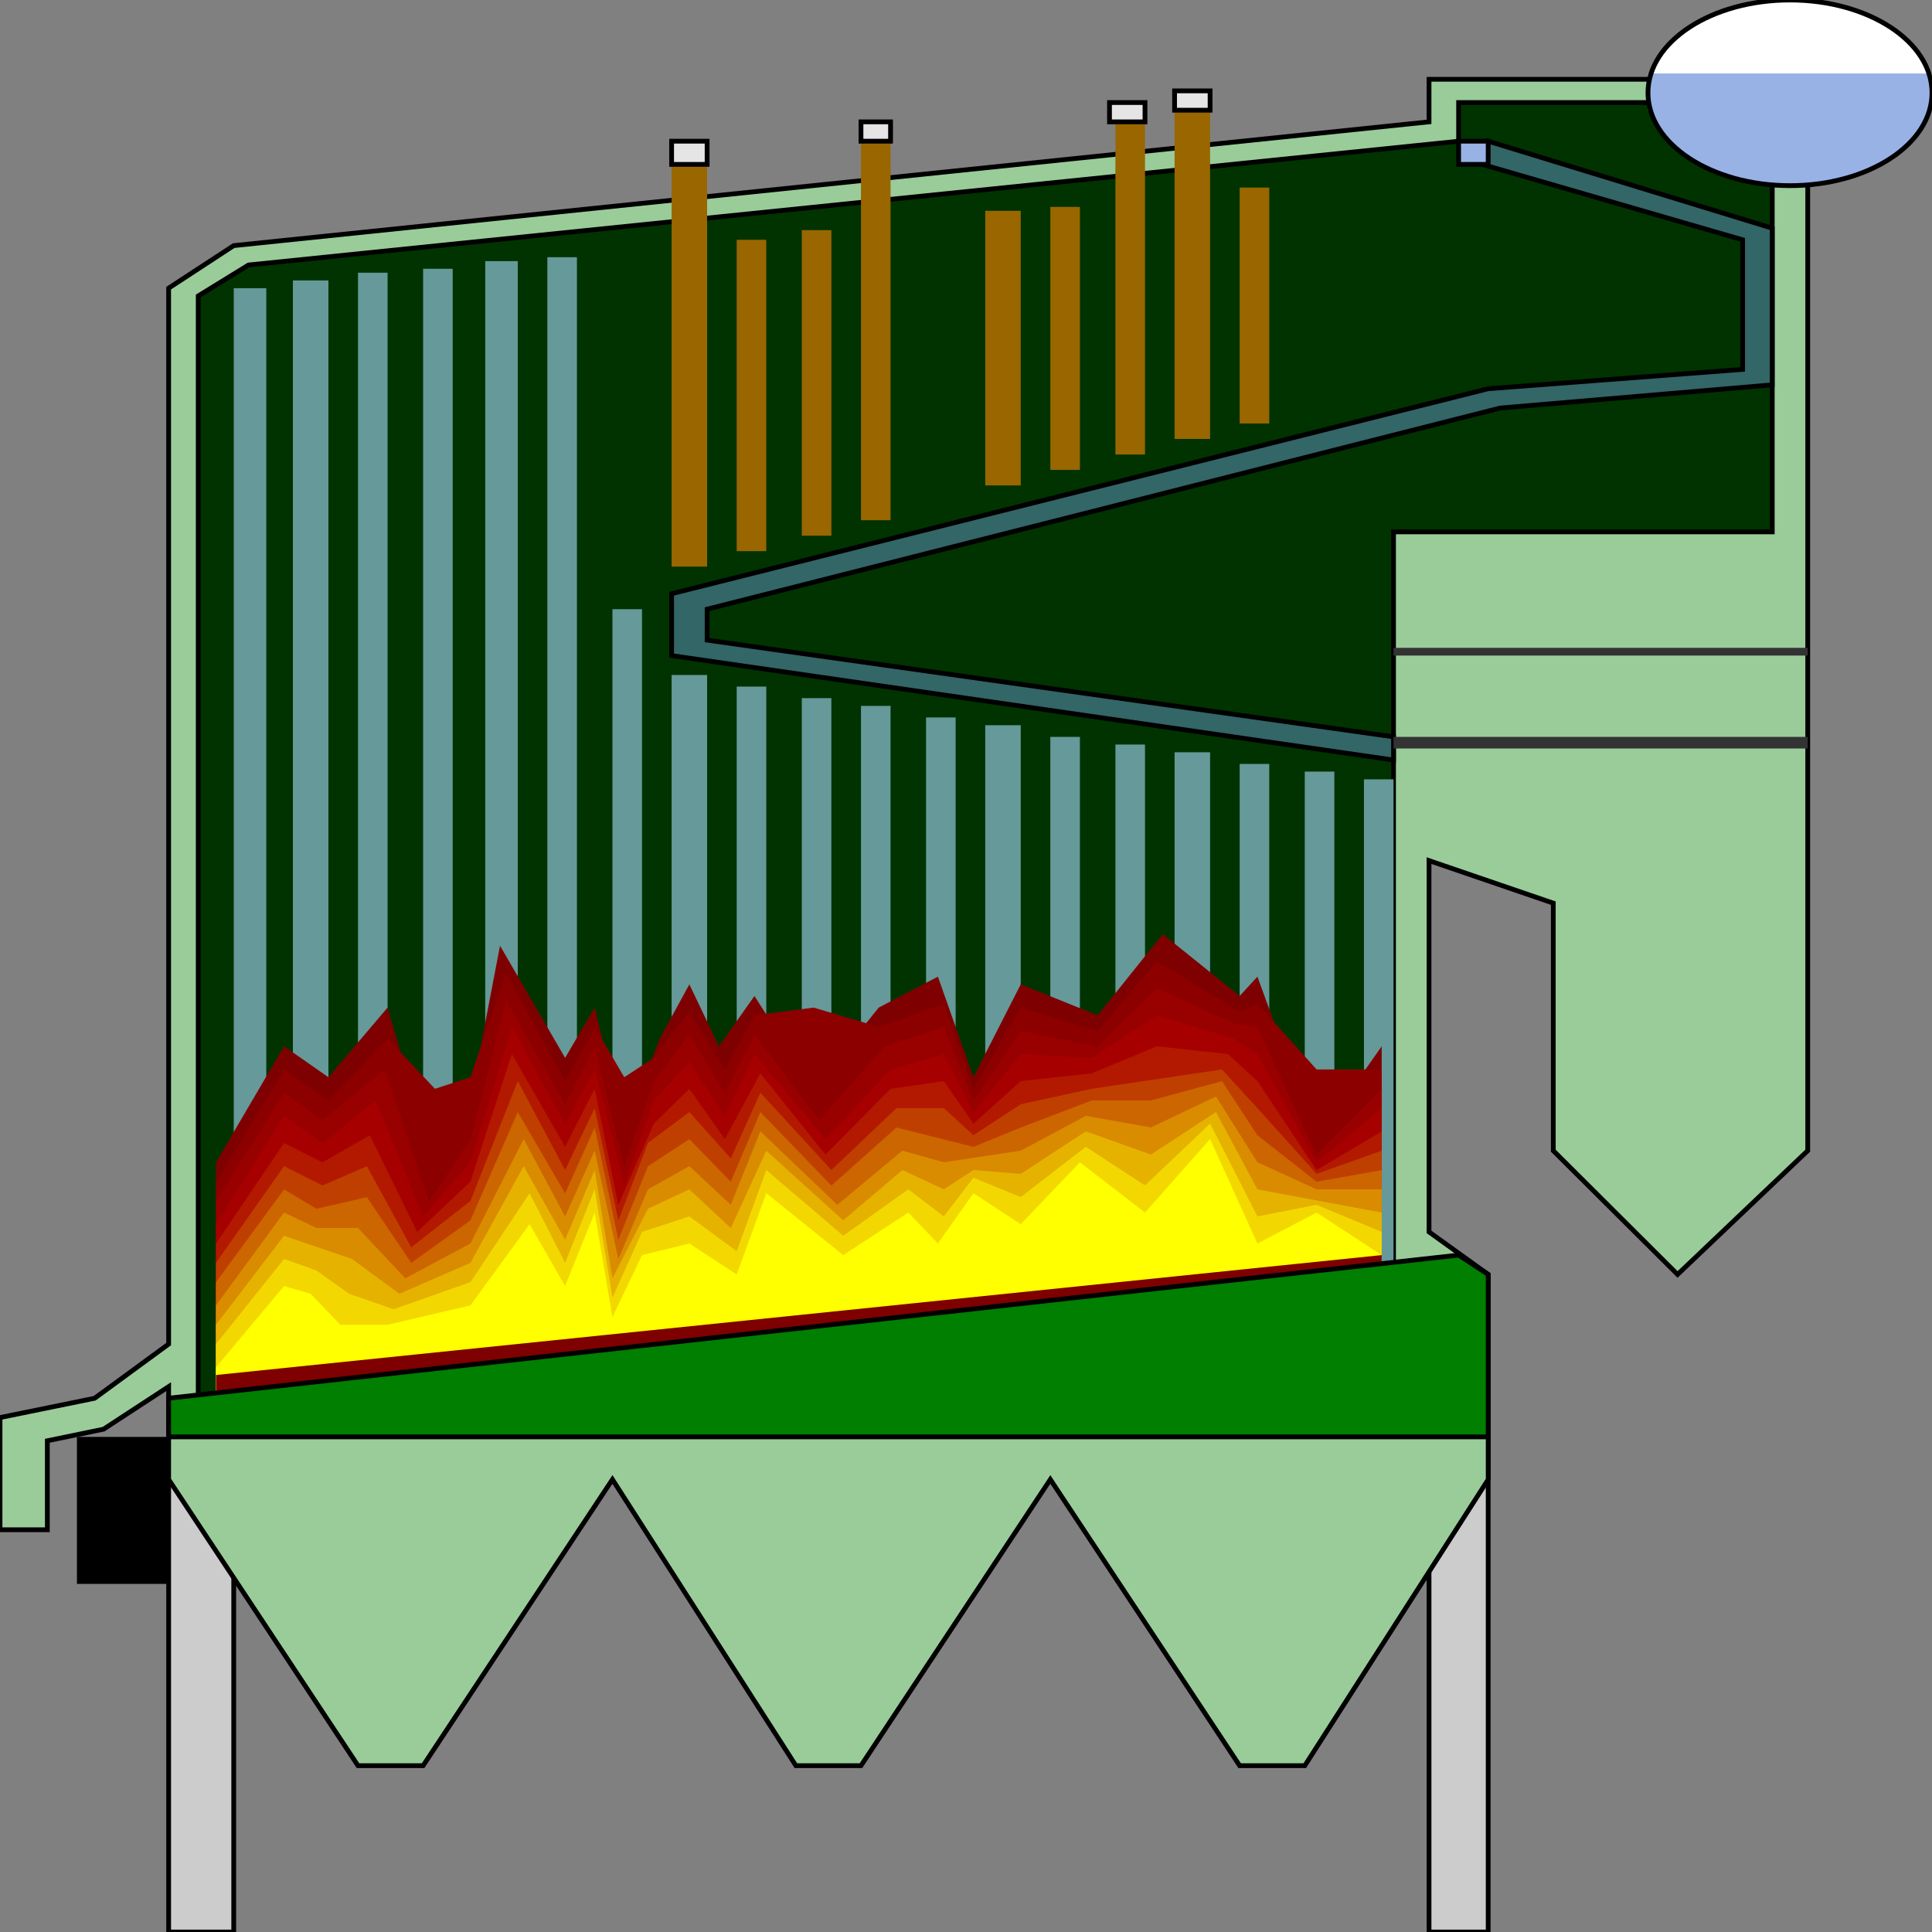 <svg width="150" height="150" viewBox="0 0 150 150" fill="none" xmlns="http://www.w3.org/2000/svg">
<rect x="0" y="0" width="150" height="150" fill="#808080" stroke="none"/>
<g clip-path="url(#clip0_2109_224975)">
<path d="M13.094 111.562H18.147V150.001H13.094V111.562Z" fill="#CCCCCC" stroke="black" stroke-width="0.371"/>
<path d="M110.949 111.562H115.543V150.001H110.949V111.562Z" fill="#CCCCCC" stroke="black" stroke-width="0.371"/>
<path d="M140.352 6.156H110.949V9.46L18.147 19.069L13.093 22.372V104.354L7.351 108.559L0 110.06V118.769H3.675V111.862L8.04 110.961L13.093 107.658V114.865L27.795 137.087H32.848L47.55 114.865L61.792 137.087H66.845L81.547 114.865L96.248 137.087H101.302L115.544 114.865V98.949L110.949 95.646V66.817L120.597 70.12V89.339L130.245 98.949L140.352 89.339V6.156Z" fill="#99CC99" stroke="black" stroke-width="0.371"/>
<path d="M15.391 108.562L108.193 98.952V41.294H137.596V7.961H113.247V10.964L19.296 20.574L15.391 22.976V108.562Z" fill="#003300" stroke="black" stroke-width="0.371"/>
<path d="M138.974 14.414C145.064 14.414 150 11.188 150 7.207C150 3.227 145.064 0 138.974 0C132.885 0 127.948 3.227 127.948 7.207C127.948 11.188 132.885 14.414 138.974 14.414Z" fill="white"/>
<path d="M141.271 14.412H136.677L132.542 13.06L129.786 11.259L127.948 8.556V5.703H150V8.556L148.163 11.259L145.406 13.06L141.271 14.412Z" fill="#98B2E5"/>
<path d="M138.974 14.414C145.064 14.414 150 11.188 150 7.207C150 3.227 145.064 0 138.974 0C132.885 0 127.948 3.227 127.948 7.207C127.948 11.188 132.885 14.414 138.974 14.414Z" stroke="black" stroke-width="0.371"/>
<path d="M18.148 22.375H20.674V110.063H18.148V22.375Z" fill="#669999"/>
<path d="M22.741 21.773H25.498V110.062H22.741V21.773Z" fill="#669999"/>
<path d="M27.795 21.172H30.092V110.061H27.795V21.172Z" fill="#669999"/>
<path d="M32.849 20.867H35.146V110.056H32.849V20.867Z" fill="#669999"/>
<path d="M37.672 20.273H40.199V110.063H37.672V20.273Z" fill="#669999"/>
<path d="M42.496 19.969H44.793V110.059H42.496V19.969Z" fill="#669999"/>
<path d="M47.55 47.297H49.847V110.06H47.55V47.297Z" fill="#669999"/>
<path d="M52.144 52.406H54.9V110.064H52.144V52.406Z" fill="#669999"/>
<path d="M57.197 53.305H59.494V110.061H57.197V53.305Z" fill="#669999"/>
<path d="M62.251 54.203H64.548V110.059H62.251V54.203Z" fill="#669999"/>
<path d="M66.846 54.805H69.143V110.06H66.846V54.805Z" fill="#669999"/>
<path d="M71.898 55.703H74.195V110.057H71.898V55.703Z" fill="#669999"/>
<path d="M76.493 56.305H79.25V110.058H76.493V56.305Z" fill="#669999"/>
<path d="M81.547 57.211H83.844V110.064H81.547V57.211Z" fill="#669999"/>
<path d="M86.601 57.805H88.898V110.057H86.601V57.805Z" fill="#669999"/>
<path d="M91.194 58.406H93.951V110.058H91.194V58.406Z" fill="#669999"/>
<path d="M96.248 59.312H98.545V110.063H96.248V59.312Z" fill="#669999"/>
<path d="M101.302 59.906H103.599V110.056H101.302V59.906Z" fill="#669999"/>
<path d="M105.896 60.508H108.193V110.057H105.896V60.508Z" fill="#669999"/>
<path d="M115.084 12.763L135.298 18.619V28.679L115.543 30.18L52.144 46.096V50.901L108.193 59.009V57.207L54.9 49.7V47.297L116.462 31.682L137.595 29.88V17.718L115.543 10.961L115.084 12.763Z" fill="#336666" stroke="black" stroke-width="0.371"/>
<path d="M5.973 111.562H13.094V122.974H5.973V111.562Z" fill="black"/>
<path d="M52.144 12.609H54.9V43.991H52.144V12.609Z" fill="#996600"/>
<path d="M57.197 18.617H59.494V42.791H57.197V18.617Z" fill="#996600"/>
<path d="M62.251 17.867H64.548V41.591H62.251V17.867Z" fill="#996600"/>
<path d="M66.846 10.961H69.143V40.39H66.846V10.961Z" fill="#996600"/>
<path d="M76.493 16.367H79.25V37.688H76.493V16.367Z" fill="#996600"/>
<path d="M81.547 16.062H83.844V36.483H81.547V16.062Z" fill="#996600"/>
<path d="M86.601 9.312H88.898V35.288H86.601V9.312Z" fill="#996600"/>
<path d="M91.194 8.555H93.951V34.08H91.194V8.555Z" fill="#996600"/>
<path d="M96.248 14.562H98.545V32.881H96.248V14.562Z" fill="#996600"/>
<path d="M113.246 12.763H115.543V10.961H113.246V12.763Z" fill="#98B2E5" stroke="black" stroke-width="0.371"/>
<path d="M108.193 57.211H140.353V58.112H108.193V57.211Z" fill="#333333"/>
<path d="M108.193 50.297H140.353V50.898H108.193V50.297Z" fill="#333333"/>
<path d="M52.144 12.763H54.9V10.961H52.144V12.763Z" fill="#E5E5E5" stroke="black" stroke-width="0.371"/>
<path d="M66.846 10.962H69.143V9.461H66.846V10.962Z" fill="#E5E5E5" stroke="black" stroke-width="0.371"/>
<path d="M86.141 9.462H88.897V7.961H86.141V9.462Z" fill="#E5E5E5" stroke="black" stroke-width="0.371"/>
<path d="M91.194 8.556H93.951V7.055H91.194V8.556Z" fill="#E5E5E5" stroke="black" stroke-width="0.371"/>
<path d="M16.769 108.559H107.274V81.232L102.22 88.439L97.626 75.827L96.248 77.328L90.275 72.523L85.222 78.83L79.249 76.427L75.574 83.635L72.818 75.827L68.223 78.229L63.17 84.535L58.576 77.328L55.819 81.232L53.522 76.427L51.225 80.632L48.468 87.839L46.171 78.229L43.874 82.133L38.821 73.424L36.523 85.436L33.767 90.842L30.092 78.229L25.497 83.635L22.052 81.232L16.769 90.241V108.559Z" fill="#7F0000"/>
<path d="M16.769 108.259H107.274V83.033H102.22L97.626 77.928L96.248 78.529L89.816 74.625L85.222 80.03L79.249 78.229L75.574 84.535L73.277 77.928L68.223 79.73L63.17 78.229L58.576 78.829L56.279 83.033L53.522 78.529L50.766 82.132L48.468 83.634L46.171 79.73L43.874 83.934L39.28 75.526L36.523 83.634L33.767 84.535L30.092 80.631L25.497 85.436L22.052 83.033L16.769 91.742V108.259Z" fill="#8C0000"/>
<path d="M16.769 108.258H107.274V84.534L102.22 89.639L97.626 79.73L95.788 79.429L89.816 76.727L85.222 81.231L79.249 80.03L75.574 85.435L73.277 79.73L68.683 81.231L63.629 86.937L58.576 80.33L56.279 84.835L53.522 80.33L50.766 83.934L48.468 90.54L46.171 81.231L43.874 85.736L39.28 77.627L36.523 88.438L33.308 93.243L29.862 83.033L25.038 86.937L22.052 84.835L16.769 93.243V108.258Z" fill="#990000"/>
<path d="M16.769 108.258H107.274V86.035L102.22 90.24L97.626 81.831L95.788 80.63L89.816 78.828L84.762 82.131L79.249 81.831L75.574 86.336L73.277 81.831L69.142 83.032L64.089 88.438L58.576 81.831L56.279 86.636L53.522 82.432L50.766 85.435L48.468 92.041L46.171 83.032L43.874 87.237L39.739 79.729L36.523 90.24L32.848 94.444L29.173 85.435L25.038 88.738L22.052 86.636L16.769 95.044V108.258Z" fill="#A60000"/>
<path d="M16.769 108.261H107.274V87.841L102.22 90.844L97.626 83.937L95.329 81.835L89.816 81.234L84.762 83.337L79.249 83.937L75.574 87.24L73.277 83.937L69.142 84.538L64.089 89.643L59.035 83.337L56.279 88.442L53.522 84.538L50.766 87.24L48.009 93.547L46.171 84.538L43.874 89.042L39.739 81.835L36.523 91.745L32.389 95.649L28.713 88.141L25.038 90.243L22.052 88.742L16.769 96.55V108.261Z" fill="#B21900"/>
<path d="M16.769 108.256H107.274V89.338L102.22 91.139L97.626 86.034L94.87 83.031L84.762 84.533L79.249 85.734L75.574 88.136L73.277 86.034H69.602L64.548 90.839L59.035 84.833L56.738 89.938L53.522 86.335L50.306 88.737L48.009 94.743L46.171 86.034L43.874 90.839L40.199 83.932L36.523 93.242L31.929 96.845L28.484 90.539L25.038 92.04L22.052 90.539L16.769 98.046V108.256Z" fill="#BF3F00"/>
<path d="M16.769 108.262H107.274V90.844L102.22 91.745L97.626 88.142L94.87 83.938L89.357 85.439H84.762L79.249 87.541L75.574 89.043L69.602 87.541L64.548 92.046L59.035 86.34L56.738 91.745L53.522 88.442L50.306 90.544L48.009 96.25L46.171 87.541L43.874 92.646L40.199 86.34L36.523 94.748L31.929 98.052L28.484 92.947L24.579 93.847L22.052 92.346L16.769 99.553V108.262Z" fill="#CC6600"/>
<path d="M16.769 108.256H107.274V92.34H102.22L97.626 90.238L94.41 85.133L89.357 87.535L84.303 86.634L79.249 89.337L73.277 90.238L70.061 89.337L65.007 93.541L59.035 87.835L56.738 93.541L53.522 90.538L50.306 92.34L48.009 97.745L46.171 89.337L43.874 94.442L40.658 88.436L36.523 96.544L31.47 99.247L27.795 95.343H24.579L22.052 94.142L16.769 101.349V108.256Z" fill="#D98C00"/>
<path d="M16.769 108.258H107.274V94.144L97.626 92.342L94.41 86.336L89.357 89.639L84.303 87.837L79.249 91.141L75.574 90.84L73.277 92.342L70.061 90.84L65.467 94.744L59.494 89.339L56.738 95.345L53.522 92.342L50.306 93.843L47.55 99.249L46.171 90.84L43.874 96.246L40.658 90.54L36.523 98.048L31.011 100.45L27.335 97.747L22.052 95.945L16.769 102.852V108.258Z" fill="#E5B200"/>
<path d="M16.769 108.255H107.274V95.643L102.22 93.541L97.626 94.442L93.951 87.234L88.897 92.039L84.303 89.036L79.249 92.94L75.574 91.439L73.277 94.442L70.52 92.34L65.467 95.943L59.494 90.838L57.197 97.144L53.522 94.442L49.847 95.643L47.55 100.748L46.171 92.34L43.874 98.045L41.118 92.64L36.523 99.547L30.551 101.649L27.105 100.448L24.579 98.646L22.052 97.745L16.769 104.351V108.255Z" fill="#F2D800"/>
<path d="M16.769 108.558H107.274V97.447L102.22 94.143L97.626 96.546L93.951 88.438L88.897 94.143L83.844 90.239L79.249 95.044L75.574 92.642L72.818 96.546L70.52 94.143L65.467 97.447L59.494 92.642L57.197 98.948L53.522 96.546L49.847 97.447L47.55 102.251L46.171 94.143L43.874 99.849L41.118 95.044L36.523 101.35L30.092 102.852H26.416L24.119 100.45L22.052 99.849L16.769 106.155V108.558Z" fill="#FFFF00"/>
<path d="M16.769 109.157V106.755L107.274 97.445V109.157H16.769Z" fill="#7F0000"/>
<path d="M13.094 108.556L113.247 97.445L115.544 98.947V111.559H13.094V108.556Z" fill="#007F00" stroke="black" stroke-width="0.371"/>
</g>
<defs>
<clipPath id="clip0_2109_224975">
<rect width="150" height="150" fill="white"/>
</clipPath>
</defs>
</svg>
